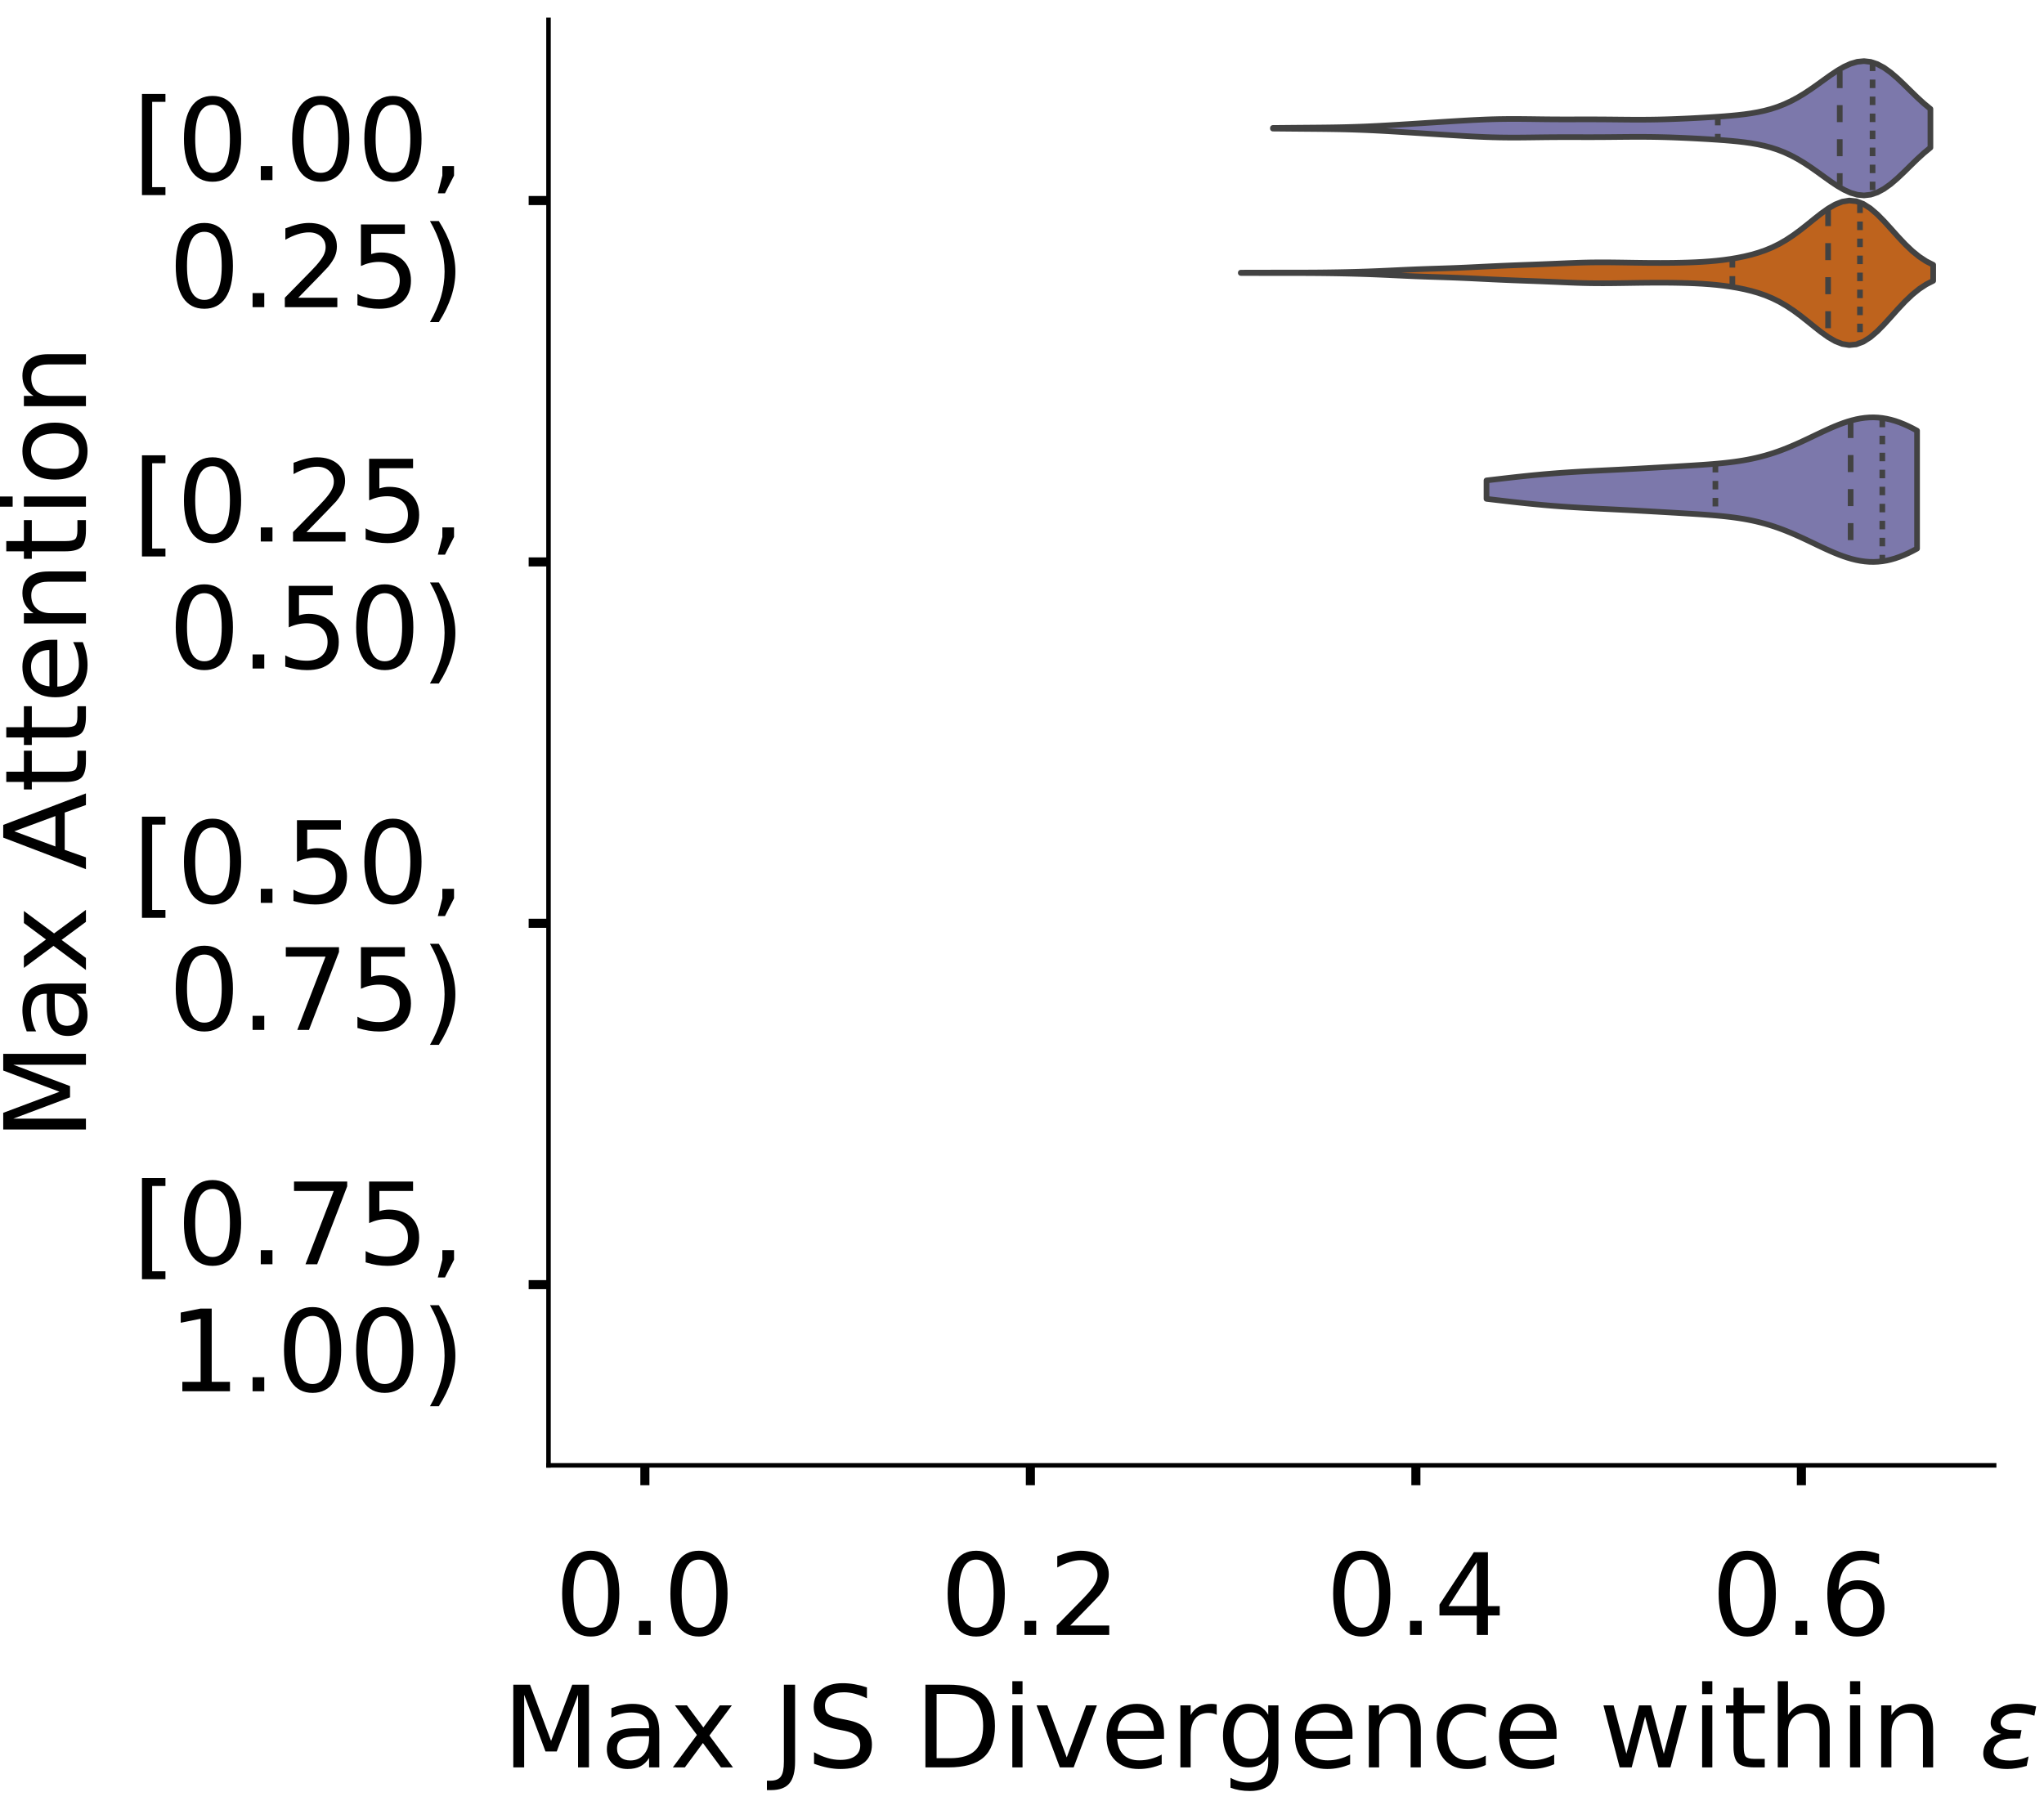 <?xml version="1.0" encoding="utf-8" standalone="no"?>
<!DOCTYPE svg PUBLIC "-//W3C//DTD SVG 1.1//EN"
  "http://www.w3.org/Graphics/SVG/1.1/DTD/svg11.dtd">
<!-- Created with matplotlib (https://matplotlib.org/) -->
<svg height="319.062pt" version="1.1" viewBox="0 0 360.352 319.062" width="360.352pt" xmlns="http://www.w3.org/2000/svg" xmlns:xlink="http://www.w3.org/1999/xlink">
 <defs>
  <style type="text/css">
*{stroke-linecap:butt;stroke-linejoin:round;}
  </style>
 </defs>
 <g id="figure_1">
  <g id="patch_1">
   <path d="M 0 319.062 
L 360.352 319.062 
L 360.352 0 
L 0 0 
z
" style="fill:#ffffff;"/>
  </g>
  <g id="axes_1">
   <g id="patch_2">
    <path d="M -269.522 258.362 
L -14.66 258.362 
L -14.66 3.5 
L -269.522 3.5 
z
" style="fill:#ffffff;"/>
   </g>
   <g id="patch_3">
    <path clip-path="url(#p2e1527f204)" d="M -257.937 258.362 
L -252.145 258.362 
L -252.145 258.362 
L -257.937 258.362 
z
" style="fill:#7570b3;opacity:0.6;stroke:#000000;stroke-linejoin:miter;stroke-width:0.5;"/>
   </g>
   <g id="patch_4">
    <path clip-path="url(#p2e1527f204)" d="M -252.145 258.362 
L -246.352 258.362 
L -246.352 258.362 
L -252.145 258.362 
z
" style="fill:#7570b3;opacity:0.6;stroke:#000000;stroke-linejoin:miter;stroke-width:0.5;"/>
   </g>
   <g id="patch_5">
    <path clip-path="url(#p2e1527f204)" d="M -246.352 258.362 
L -240.56 258.362 
L -240.56 258.362 
L -246.352 258.362 
z
" style="fill:#7570b3;opacity:0.6;stroke:#000000;stroke-linejoin:miter;stroke-width:0.5;"/>
   </g>
   <g id="patch_6">
    <path clip-path="url(#p2e1527f204)" d="M -240.56 258.362 
L -234.768 258.362 
L -234.768 258.362 
L -240.56 258.362 
z
" style="fill:#7570b3;opacity:0.6;stroke:#000000;stroke-linejoin:miter;stroke-width:0.5;"/>
   </g>
   <g id="patch_7">
    <path clip-path="url(#p2e1527f204)" d="M -234.768 258.362 
L -228.975 258.362 
L -228.975 258.362 
L -234.768 258.362 
z
" style="fill:#7570b3;opacity:0.6;stroke:#000000;stroke-linejoin:miter;stroke-width:0.5;"/>
   </g>
   <g id="patch_8">
    <path clip-path="url(#p2e1527f204)" d="M -228.975 258.362 
L -223.183 258.362 
L -223.183 258.362 
L -228.975 258.362 
z
" style="fill:#7570b3;opacity:0.6;stroke:#000000;stroke-linejoin:miter;stroke-width:0.5;"/>
   </g>
   <g id="patch_9">
    <path clip-path="url(#p2e1527f204)" d="M -223.183 258.362 
L -217.391 258.362 
L -217.391 258.362 
L -223.183 258.362 
z
" style="fill:#7570b3;opacity:0.6;stroke:#000000;stroke-linejoin:miter;stroke-width:0.5;"/>
   </g>
   <g id="patch_10">
    <path clip-path="url(#p2e1527f204)" d="M -217.391 258.362 
L -211.599 258.362 
L -211.599 258.362 
L -217.391 258.362 
z
" style="fill:#7570b3;opacity:0.6;stroke:#000000;stroke-linejoin:miter;stroke-width:0.5;"/>
   </g>
   <g id="patch_11">
    <path clip-path="url(#p2e1527f204)" d="M -211.599 258.362 
L -205.806 258.362 
L -205.806 258.362 
L -211.599 258.362 
z
" style="fill:#7570b3;opacity:0.6;stroke:#000000;stroke-linejoin:miter;stroke-width:0.5;"/>
   </g>
   <g id="patch_12">
    <path clip-path="url(#p2e1527f204)" d="M -205.806 258.362 
L -200.014 258.362 
L -200.014 258.362 
L -205.806 258.362 
z
" style="fill:#7570b3;opacity:0.6;stroke:#000000;stroke-linejoin:miter;stroke-width:0.5;"/>
   </g>
   <g id="patch_13">
    <path clip-path="url(#p2e1527f204)" d="M -200.014 258.362 
L -194.222 258.362 
L -194.222 258.362 
L -200.014 258.362 
z
" style="fill:#7570b3;opacity:0.6;stroke:#000000;stroke-linejoin:miter;stroke-width:0.5;"/>
   </g>
   <g id="patch_14">
    <path clip-path="url(#p2e1527f204)" d="M -194.222 258.362 
L -188.429 258.362 
L -188.429 258.362 
L -194.222 258.362 
z
" style="fill:#7570b3;opacity:0.6;stroke:#000000;stroke-linejoin:miter;stroke-width:0.5;"/>
   </g>
   <g id="patch_15">
    <path clip-path="url(#p2e1527f204)" d="M -188.429 258.362 
L -182.637 258.362 
L -182.637 258.362 
L -188.429 258.362 
z
" style="fill:#7570b3;opacity:0.6;stroke:#000000;stroke-linejoin:miter;stroke-width:0.5;"/>
   </g>
   <g id="patch_16">
    <path clip-path="url(#p2e1527f204)" d="M -182.637 258.362 
L -176.845 258.362 
L -176.845 258.362 
L -182.637 258.362 
z
" style="fill:#7570b3;opacity:0.6;stroke:#000000;stroke-linejoin:miter;stroke-width:0.5;"/>
   </g>
   <g id="patch_17">
    <path clip-path="url(#p2e1527f204)" d="M -176.845 258.362 
L -171.052 258.362 
L -171.052 258.362 
L -176.845 258.362 
z
" style="fill:#7570b3;opacity:0.6;stroke:#000000;stroke-linejoin:miter;stroke-width:0.5;"/>
   </g>
   <g id="patch_18">
    <path clip-path="url(#p2e1527f204)" d="M -171.052 258.362 
L -165.26 258.362 
L -165.26 258.362 
L -171.052 258.362 
z
" style="fill:#7570b3;opacity:0.6;stroke:#000000;stroke-linejoin:miter;stroke-width:0.5;"/>
   </g>
   <g id="patch_19">
    <path clip-path="url(#p2e1527f204)" d="M -165.26 258.362 
L -159.468 258.362 
L -159.468 258.362 
L -165.26 258.362 
z
" style="fill:#7570b3;opacity:0.6;stroke:#000000;stroke-linejoin:miter;stroke-width:0.5;"/>
   </g>
   <g id="patch_20">
    <path clip-path="url(#p2e1527f204)" d="M -159.468 258.362 
L -153.675 258.362 
L -153.675 258.362 
L -159.468 258.362 
z
" style="fill:#7570b3;opacity:0.6;stroke:#000000;stroke-linejoin:miter;stroke-width:0.5;"/>
   </g>
   <g id="patch_21">
    <path clip-path="url(#p2e1527f204)" d="M -153.675 258.362 
L -147.883 258.362 
L -147.883 257.858 
L -153.675 257.858 
z
" style="fill:#7570b3;opacity:0.6;stroke:#000000;stroke-linejoin:miter;stroke-width:0.5;"/>
   </g>
   <g id="patch_22">
    <path clip-path="url(#p2e1527f204)" d="M -147.883 258.362 
L -142.091 258.362 
L -142.091 255.844 
L -147.883 255.844 
z
" style="fill:#7570b3;opacity:0.6;stroke:#000000;stroke-linejoin:miter;stroke-width:0.5;"/>
   </g>
   <g id="patch_23">
    <path clip-path="url(#p2e1527f204)" d="M -142.091 258.362 
L -136.299 258.362 
L -136.299 257.355 
L -142.091 257.355 
z
" style="fill:#7570b3;opacity:0.6;stroke:#000000;stroke-linejoin:miter;stroke-width:0.5;"/>
   </g>
   <g id="patch_24">
    <path clip-path="url(#p2e1527f204)" d="M -136.299 258.362 
L -130.506 258.362 
L -130.506 254.333 
L -136.299 254.333 
z
" style="fill:#7570b3;opacity:0.6;stroke:#000000;stroke-linejoin:miter;stroke-width:0.5;"/>
   </g>
   <g id="patch_25">
    <path clip-path="url(#p2e1527f204)" d="M -130.506 258.362 
L -124.714 258.362 
L -124.714 246.779 
L -130.506 246.779 
z
" style="fill:#7570b3;opacity:0.6;stroke:#000000;stroke-linejoin:miter;stroke-width:0.5;"/>
   </g>
   <g id="patch_26">
    <path clip-path="url(#p2e1527f204)" d="M -124.714 258.362 
L -118.922 258.362 
L -118.922 241.24 
L -124.714 241.24 
z
" style="fill:#7570b3;opacity:0.6;stroke:#000000;stroke-linejoin:miter;stroke-width:0.5;"/>
   </g>
   <g id="patch_27">
    <path clip-path="url(#p2e1527f204)" d="M -118.922 258.362 
L -113.129 258.362 
L -113.129 236.708 
L -118.922 236.708 
z
" style="fill:#7570b3;opacity:0.6;stroke:#000000;stroke-linejoin:miter;stroke-width:0.5;"/>
   </g>
   <g id="patch_28">
    <path clip-path="url(#p2e1527f204)" d="M -113.129 258.362 
L -107.337 258.362 
L -107.337 228.65 
L -113.129 228.65 
z
" style="fill:#7570b3;opacity:0.6;stroke:#000000;stroke-linejoin:miter;stroke-width:0.5;"/>
   </g>
   <g id="patch_29">
    <path clip-path="url(#p2e1527f204)" d="M -107.337 258.362 
L -101.545 258.362 
L -101.545 233.183 
L -107.337 233.183 
z
" style="fill:#7570b3;opacity:0.6;stroke:#000000;stroke-linejoin:miter;stroke-width:0.5;"/>
   </g>
   <g id="patch_30">
    <path clip-path="url(#p2e1527f204)" d="M -101.545 258.362 
L -95.752 258.362 
L -95.752 234.19 
L -101.545 234.19 
z
" style="fill:#7570b3;opacity:0.6;stroke:#000000;stroke-linejoin:miter;stroke-width:0.5;"/>
   </g>
   <g id="patch_31">
    <path clip-path="url(#p2e1527f204)" d="M -95.752 258.362 
L -89.96 258.362 
L -89.96 234.693 
L -95.752 234.693 
z
" style="fill:#7570b3;opacity:0.6;stroke:#000000;stroke-linejoin:miter;stroke-width:0.5;"/>
   </g>
   <g id="patch_32">
    <path clip-path="url(#p2e1527f204)" d="M -89.96 258.362 
L -84.168 258.362 
L -84.168 236.204 
L -89.96 236.204 
z
" style="fill:#7570b3;opacity:0.6;stroke:#000000;stroke-linejoin:miter;stroke-width:0.5;"/>
   </g>
   <g id="patch_33">
    <path clip-path="url(#p2e1527f204)" d="M -84.168 258.362 
L -78.375 258.362 
L -78.375 231.672 
L -84.168 231.672 
z
" style="fill:#7570b3;opacity:0.6;stroke:#000000;stroke-linejoin:miter;stroke-width:0.5;"/>
   </g>
   <g id="patch_34">
    <path clip-path="url(#p2e1527f204)" d="M -78.375 258.362 
L -72.583 258.362 
L -72.583 227.14 
L -78.375 227.14 
z
" style="fill:#7570b3;opacity:0.6;stroke:#000000;stroke-linejoin:miter;stroke-width:0.5;"/>
   </g>
   <g id="patch_35">
    <path clip-path="url(#p2e1527f204)" d="M -72.583 258.362 
L -66.791 258.362 
L -66.791 221.097 
L -72.583 221.097 
z
" style="fill:#7570b3;opacity:0.6;stroke:#000000;stroke-linejoin:miter;stroke-width:0.5;"/>
   </g>
   <g id="patch_36">
    <path clip-path="url(#p2e1527f204)" d="M -66.791 258.362 
L -60.998 258.362 
L -60.998 216.565 
L -66.791 216.565 
z
" style="fill:#7570b3;opacity:0.6;stroke:#000000;stroke-linejoin:miter;stroke-width:0.5;"/>
   </g>
   <g id="patch_37">
    <path clip-path="url(#p2e1527f204)" d="M -60.998 258.362 
L -55.206 258.362 
L -55.206 172.25 
L -60.998 172.25 
z
" style="fill:#7570b3;opacity:0.6;stroke:#000000;stroke-linejoin:miter;stroke-width:0.5;"/>
   </g>
   <g id="patch_38">
    <path clip-path="url(#p2e1527f204)" d="M -55.206 258.362 
L -49.414 258.362 
L -49.414 64.483 
L -55.206 64.483 
z
" style="fill:#7570b3;opacity:0.6;stroke:#000000;stroke-linejoin:miter;stroke-width:0.5;"/>
   </g>
   <g id="patch_39">
    <path clip-path="url(#p2e1527f204)" d="M -49.414 258.362 
L -43.622 258.362 
L -43.622 15.636 
L -49.414 15.636 
z
" style="fill:#7570b3;opacity:0.6;stroke:#000000;stroke-linejoin:miter;stroke-width:0.5;"/>
   </g>
   <g id="patch_40">
    <path clip-path="url(#p2e1527f204)" d="M -43.622 258.362 
L -37.829 258.362 
L -37.829 167.717 
L -43.622 167.717 
z
" style="fill:#7570b3;opacity:0.6;stroke:#000000;stroke-linejoin:miter;stroke-width:0.5;"/>
   </g>
   <g id="patch_41">
    <path clip-path="url(#p2e1527f204)" d="M -37.829 258.362 
L -32.037 258.362 
L -32.037 256.851 
L -37.829 256.851 
z
" style="fill:#7570b3;opacity:0.6;stroke:#000000;stroke-linejoin:miter;stroke-width:0.5;"/>
   </g>
   <g id="patch_42">
    <path clip-path="url(#p2e1527f204)" d="M -32.037 258.362 
L -26.245 258.362 
L -26.245 258.362 
L -32.037 258.362 
z
" style="fill:#7570b3;opacity:0.6;stroke:#000000;stroke-linejoin:miter;stroke-width:0.5;"/>
   </g>
   <g id="patch_43">
    <path clip-path="url(#p2e1527f204)" d="M -257.937 258.362 
L -252.145 258.362 
L -252.145 258.362 
L -257.937 258.362 
z
" style="fill:#d95f02;opacity:0.6;stroke:#000000;stroke-linejoin:miter;stroke-width:0.5;"/>
   </g>
   <g id="patch_44">
    <path clip-path="url(#p2e1527f204)" d="M -252.145 258.362 
L -246.352 258.362 
L -246.352 258.362 
L -252.145 258.362 
z
" style="fill:#d95f02;opacity:0.6;stroke:#000000;stroke-linejoin:miter;stroke-width:0.5;"/>
   </g>
   <g id="patch_45">
    <path clip-path="url(#p2e1527f204)" d="M -246.352 258.362 
L -240.56 258.362 
L -240.56 258.362 
L -246.352 258.362 
z
" style="fill:#d95f02;opacity:0.6;stroke:#000000;stroke-linejoin:miter;stroke-width:0.5;"/>
   </g>
   <g id="patch_46">
    <path clip-path="url(#p2e1527f204)" d="M -240.56 258.362 
L -234.768 258.362 
L -234.768 258.362 
L -240.56 258.362 
z
" style="fill:#d95f02;opacity:0.6;stroke:#000000;stroke-linejoin:miter;stroke-width:0.5;"/>
   </g>
   <g id="patch_47">
    <path clip-path="url(#p2e1527f204)" d="M -234.768 258.362 
L -228.975 258.362 
L -228.975 258.362 
L -234.768 258.362 
z
" style="fill:#d95f02;opacity:0.6;stroke:#000000;stroke-linejoin:miter;stroke-width:0.5;"/>
   </g>
   <g id="patch_48">
    <path clip-path="url(#p2e1527f204)" d="M -228.975 258.362 
L -223.183 258.362 
L -223.183 258.362 
L -228.975 258.362 
z
" style="fill:#d95f02;opacity:0.6;stroke:#000000;stroke-linejoin:miter;stroke-width:0.5;"/>
   </g>
   <g id="patch_49">
    <path clip-path="url(#p2e1527f204)" d="M -223.183 258.362 
L -217.391 258.362 
L -217.391 258.362 
L -223.183 258.362 
z
" style="fill:#d95f02;opacity:0.6;stroke:#000000;stroke-linejoin:miter;stroke-width:0.5;"/>
   </g>
   <g id="patch_50">
    <path clip-path="url(#p2e1527f204)" d="M -217.391 258.362 
L -211.599 258.362 
L -211.599 258.362 
L -217.391 258.362 
z
" style="fill:#d95f02;opacity:0.6;stroke:#000000;stroke-linejoin:miter;stroke-width:0.5;"/>
   </g>
   <g id="patch_51">
    <path clip-path="url(#p2e1527f204)" d="M -211.599 258.362 
L -205.806 258.362 
L -205.806 258.362 
L -211.599 258.362 
z
" style="fill:#d95f02;opacity:0.6;stroke:#000000;stroke-linejoin:miter;stroke-width:0.5;"/>
   </g>
   <g id="patch_52">
    <path clip-path="url(#p2e1527f204)" d="M -205.806 258.362 
L -200.014 258.362 
L -200.014 258.362 
L -205.806 258.362 
z
" style="fill:#d95f02;opacity:0.6;stroke:#000000;stroke-linejoin:miter;stroke-width:0.5;"/>
   </g>
   <g id="patch_53">
    <path clip-path="url(#p2e1527f204)" d="M -200.014 258.362 
L -194.222 258.362 
L -194.222 258.362 
L -200.014 258.362 
z
" style="fill:#d95f02;opacity:0.6;stroke:#000000;stroke-linejoin:miter;stroke-width:0.5;"/>
   </g>
   <g id="patch_54">
    <path clip-path="url(#p2e1527f204)" d="M -194.222 258.362 
L -188.429 258.362 
L -188.429 258.362 
L -194.222 258.362 
z
" style="fill:#d95f02;opacity:0.6;stroke:#000000;stroke-linejoin:miter;stroke-width:0.5;"/>
   </g>
   <g id="patch_55">
    <path clip-path="url(#p2e1527f204)" d="M -188.429 258.362 
L -182.637 258.362 
L -182.637 258.362 
L -188.429 258.362 
z
" style="fill:#d95f02;opacity:0.6;stroke:#000000;stroke-linejoin:miter;stroke-width:0.5;"/>
   </g>
   <g id="patch_56">
    <path clip-path="url(#p2e1527f204)" d="M -182.637 258.362 
L -176.845 258.362 
L -176.845 258.362 
L -182.637 258.362 
z
" style="fill:#d95f02;opacity:0.6;stroke:#000000;stroke-linejoin:miter;stroke-width:0.5;"/>
   </g>
   <g id="patch_57">
    <path clip-path="url(#p2e1527f204)" d="M -176.845 258.362 
L -171.052 258.362 
L -171.052 258.362 
L -176.845 258.362 
z
" style="fill:#d95f02;opacity:0.6;stroke:#000000;stroke-linejoin:miter;stroke-width:0.5;"/>
   </g>
   <g id="patch_58">
    <path clip-path="url(#p2e1527f204)" d="M -171.052 258.362 
L -165.26 258.362 
L -165.26 258.362 
L -171.052 258.362 
z
" style="fill:#d95f02;opacity:0.6;stroke:#000000;stroke-linejoin:miter;stroke-width:0.5;"/>
   </g>
   <g id="patch_59">
    <path clip-path="url(#p2e1527f204)" d="M -165.26 258.362 
L -159.468 258.362 
L -159.468 258.362 
L -165.26 258.362 
z
" style="fill:#d95f02;opacity:0.6;stroke:#000000;stroke-linejoin:miter;stroke-width:0.5;"/>
   </g>
   <g id="patch_60">
    <path clip-path="url(#p2e1527f204)" d="M -159.468 258.362 
L -153.675 258.362 
L -153.675 257.88 
L -159.468 257.88 
z
" style="fill:#d95f02;opacity:0.6;stroke:#000000;stroke-linejoin:miter;stroke-width:0.5;"/>
   </g>
   <g id="patch_61">
    <path clip-path="url(#p2e1527f204)" d="M -153.675 258.362 
L -147.883 258.362 
L -147.883 257.398 
L -153.675 257.398 
z
" style="fill:#d95f02;opacity:0.6;stroke:#000000;stroke-linejoin:miter;stroke-width:0.5;"/>
   </g>
   <g id="patch_62">
    <path clip-path="url(#p2e1527f204)" d="M -147.883 258.362 
L -142.091 258.362 
L -142.091 258.362 
L -147.883 258.362 
z
" style="fill:#d95f02;opacity:0.6;stroke:#000000;stroke-linejoin:miter;stroke-width:0.5;"/>
   </g>
   <g id="patch_63">
    <path clip-path="url(#p2e1527f204)" d="M -142.091 258.362 
L -136.299 258.362 
L -136.299 257.398 
L -142.091 257.398 
z
" style="fill:#d95f02;opacity:0.6;stroke:#000000;stroke-linejoin:miter;stroke-width:0.5;"/>
   </g>
   <g id="patch_64">
    <path clip-path="url(#p2e1527f204)" d="M -136.299 258.362 
L -130.506 258.362 
L -130.506 255.471 
L -136.299 255.471 
z
" style="fill:#d95f02;opacity:0.6;stroke:#000000;stroke-linejoin:miter;stroke-width:0.5;"/>
   </g>
   <g id="patch_65">
    <path clip-path="url(#p2e1527f204)" d="M -130.506 258.362 
L -124.714 258.362 
L -124.714 249.69 
L -130.506 249.69 
z
" style="fill:#d95f02;opacity:0.6;stroke:#000000;stroke-linejoin:miter;stroke-width:0.5;"/>
   </g>
   <g id="patch_66">
    <path clip-path="url(#p2e1527f204)" d="M -124.714 258.362 
L -118.922 258.362 
L -118.922 244.872 
L -124.714 244.872 
z
" style="fill:#d95f02;opacity:0.6;stroke:#000000;stroke-linejoin:miter;stroke-width:0.5;"/>
   </g>
   <g id="patch_67">
    <path clip-path="url(#p2e1527f204)" d="M -118.922 258.362 
L -113.129 258.362 
L -113.129 243.908 
L -118.922 243.908 
z
" style="fill:#d95f02;opacity:0.6;stroke:#000000;stroke-linejoin:miter;stroke-width:0.5;"/>
   </g>
   <g id="patch_68">
    <path clip-path="url(#p2e1527f204)" d="M -113.129 258.362 
L -107.337 258.362 
L -107.337 239.09 
L -113.129 239.09 
z
" style="fill:#d95f02;opacity:0.6;stroke:#000000;stroke-linejoin:miter;stroke-width:0.5;"/>
   </g>
   <g id="patch_69">
    <path clip-path="url(#p2e1527f204)" d="M -107.337 258.362 
L -101.545 258.362 
L -101.545 234.272 
L -107.337 234.272 
z
" style="fill:#d95f02;opacity:0.6;stroke:#000000;stroke-linejoin:miter;stroke-width:0.5;"/>
   </g>
   <g id="patch_70">
    <path clip-path="url(#p2e1527f204)" d="M -101.545 258.362 
L -95.752 258.362 
L -95.752 228.491 
L -101.545 228.491 
z
" style="fill:#d95f02;opacity:0.6;stroke:#000000;stroke-linejoin:miter;stroke-width:0.5;"/>
   </g>
   <g id="patch_71">
    <path clip-path="url(#p2e1527f204)" d="M -95.752 258.362 
L -89.96 258.362 
L -89.96 229.936 
L -95.752 229.936 
z
" style="fill:#d95f02;opacity:0.6;stroke:#000000;stroke-linejoin:miter;stroke-width:0.5;"/>
   </g>
   <g id="patch_72">
    <path clip-path="url(#p2e1527f204)" d="M -89.96 258.362 
L -84.168 258.362 
L -84.168 230.418 
L -89.96 230.418 
z
" style="fill:#d95f02;opacity:0.6;stroke:#000000;stroke-linejoin:miter;stroke-width:0.5;"/>
   </g>
   <g id="patch_73">
    <path clip-path="url(#p2e1527f204)" d="M -84.168 258.362 
L -78.375 258.362 
L -78.375 230.9 
L -84.168 230.9 
z
" style="fill:#d95f02;opacity:0.6;stroke:#000000;stroke-linejoin:miter;stroke-width:0.5;"/>
   </g>
   <g id="patch_74">
    <path clip-path="url(#p2e1527f204)" d="M -78.375 258.362 
L -72.583 258.362 
L -72.583 228.491 
L -78.375 228.491 
z
" style="fill:#d95f02;opacity:0.6;stroke:#000000;stroke-linejoin:miter;stroke-width:0.5;"/>
   </g>
   <g id="patch_75">
    <path clip-path="url(#p2e1527f204)" d="M -72.583 258.362 
L -66.791 258.362 
L -66.791 218.373 
L -72.583 218.373 
z
" style="fill:#d95f02;opacity:0.6;stroke:#000000;stroke-linejoin:miter;stroke-width:0.5;"/>
   </g>
   <g id="patch_76">
    <path clip-path="url(#p2e1527f204)" d="M -66.791 258.362 
L -60.998 258.362 
L -60.998 197.175 
L -66.791 197.175 
z
" style="fill:#d95f02;opacity:0.6;stroke:#000000;stroke-linejoin:miter;stroke-width:0.5;"/>
   </g>
   <g id="patch_77">
    <path clip-path="url(#p2e1527f204)" d="M -60.998 258.362 
L -55.206 258.362 
L -55.206 133.097 
L -60.998 133.097 
z
" style="fill:#d95f02;opacity:0.6;stroke:#000000;stroke-linejoin:miter;stroke-width:0.5;"/>
   </g>
   <g id="patch_78">
    <path clip-path="url(#p2e1527f204)" d="M -55.206 258.362 
L -49.414 258.362 
L -49.414 16.023 
L -55.206 16.023 
z
" style="fill:#d95f02;opacity:0.6;stroke:#000000;stroke-linejoin:miter;stroke-width:0.5;"/>
   </g>
   <g id="patch_79">
    <path clip-path="url(#p2e1527f204)" d="M -49.414 258.362 
L -43.622 258.362 
L -43.622 54.566 
L -49.414 54.566 
z
" style="fill:#d95f02;opacity:0.6;stroke:#000000;stroke-linejoin:miter;stroke-width:0.5;"/>
   </g>
   <g id="patch_80">
    <path clip-path="url(#p2e1527f204)" d="M -43.622 258.362 
L -37.829 258.362 
L -37.829 226.564 
L -43.622 226.564 
z
" style="fill:#d95f02;opacity:0.6;stroke:#000000;stroke-linejoin:miter;stroke-width:0.5;"/>
   </g>
   <g id="patch_81">
    <path clip-path="url(#p2e1527f204)" d="M -37.829 258.362 
L -32.037 258.362 
L -32.037 256.435 
L -37.829 256.435 
z
" style="fill:#d95f02;opacity:0.6;stroke:#000000;stroke-linejoin:miter;stroke-width:0.5;"/>
   </g>
   <g id="patch_82">
    <path clip-path="url(#p2e1527f204)" d="M -32.037 258.362 
L -26.245 258.362 
L -26.245 258.362 
L -32.037 258.362 
z
" style="fill:#d95f02;opacity:0.6;stroke:#000000;stroke-linejoin:miter;stroke-width:0.5;"/>
   </g>
   <g id="matplotlib.axis_1">
    <g id="xtick_1">
     <g id="line2d_1">
      <defs>
       <path d="M 0 0 
L 0 3.5 
" id="m394fefb68e" style="stroke:#000000;stroke-width:1.6;"/>
      </defs>
      <g/>
     </g>
     <g id="text_1">
      <!-- 0.0 -->
      <defs>
       <path d="M 31.781 66.406 
Q 24.172 66.406 20.328 58.906 
Q 16.5 51.422 16.5 36.375 
Q 16.5 21.391 20.328 13.891 
Q 24.172 6.391 31.781 6.391 
Q 39.453 6.391 43.281 13.891 
Q 47.125 21.391 47.125 36.375 
Q 47.125 51.422 43.281 58.906 
Q 39.453 66.406 31.781 66.406 
z
M 31.781 74.219 
Q 44.047 74.219 50.516 64.516 
Q 56.984 54.828 56.984 36.375 
Q 56.984 17.969 50.516 8.266 
Q 44.047 -1.422 31.781 -1.422 
Q 19.531 -1.422 13.062 8.266 
Q 6.594 17.969 6.594 36.375 
Q 6.594 54.828 13.062 64.516 
Q 19.531 74.219 31.781 74.219 
z
" id="DejaVuSans-48"/>
       <path d="M 10.688 12.406 
L 21 12.406 
L 21 0 
L 10.688 0 
z
" id="DejaVuSans-46"/>
      </defs>
      <g transform="translate(-273.84 288.259)scale(0.2 -0.2)">
       <use xlink:href="#DejaVuSans-48"/>
       <use x="63.623" xlink:href="#DejaVuSans-46"/>
       <use x="95.41" xlink:href="#DejaVuSans-48"/>
      </g>
     </g>
    </g>
    <g id="xtick_2">
     <g id="line2d_2">
      <g/>
     </g>
     <g id="text_2">
      <!-- 0.2 -->
      <defs>
       <path d="M 19.188 8.297 
L 53.609 8.297 
L 53.609 0 
L 7.328 0 
L 7.328 8.297 
Q 12.938 14.109 22.625 23.891 
Q 32.328 33.688 34.812 36.531 
Q 39.547 41.844 41.422 45.531 
Q 43.312 49.219 43.312 52.781 
Q 43.312 58.594 39.234 62.25 
Q 35.156 65.922 28.609 65.922 
Q 23.969 65.922 18.812 64.312 
Q 13.672 62.703 7.812 59.422 
L 7.812 69.391 
Q 13.766 71.781 18.938 73 
Q 24.125 74.219 28.422 74.219 
Q 39.75 74.219 46.484 68.547 
Q 53.219 62.891 53.219 53.422 
Q 53.219 48.922 51.531 44.891 
Q 49.859 40.875 45.406 35.406 
Q 44.188 33.984 37.641 27.219 
Q 31.109 20.453 19.188 8.297 
z
" id="DejaVuSans-50"/>
      </defs>
      <g transform="translate(-207.642 288.259)scale(0.2 -0.2)">
       <use xlink:href="#DejaVuSans-48"/>
       <use x="63.623" xlink:href="#DejaVuSans-46"/>
       <use x="95.41" xlink:href="#DejaVuSans-50"/>
      </g>
     </g>
    </g>
    <g id="xtick_3">
     <g id="line2d_3">
      <g/>
     </g>
     <g id="text_3">
      <!-- 0.4 -->
      <defs>
       <path d="M 37.797 64.312 
L 12.891 25.391 
L 37.797 25.391 
z
M 35.203 72.906 
L 47.609 72.906 
L 47.609 25.391 
L 58.016 25.391 
L 58.016 17.188 
L 47.609 17.188 
L 47.609 0 
L 37.797 0 
L 37.797 17.188 
L 4.891 17.188 
L 4.891 26.703 
z
" id="DejaVuSans-52"/>
      </defs>
      <g transform="translate(-141.444 288.259)scale(0.2 -0.2)">
       <use xlink:href="#DejaVuSans-48"/>
       <use x="63.623" xlink:href="#DejaVuSans-46"/>
       <use x="95.41" xlink:href="#DejaVuSans-52"/>
      </g>
     </g>
    </g>
    <g id="xtick_4">
     <g id="line2d_4">
      <g/>
     </g>
     <g id="text_4">
      <!-- 0.6 -->
      <defs>
       <path d="M 33.016 40.375 
Q 26.375 40.375 22.484 35.828 
Q 18.609 31.297 18.609 23.391 
Q 18.609 15.531 22.484 10.953 
Q 26.375 6.391 33.016 6.391 
Q 39.656 6.391 43.531 10.953 
Q 47.406 15.531 47.406 23.391 
Q 47.406 31.297 43.531 35.828 
Q 39.656 40.375 33.016 40.375 
z
M 52.594 71.297 
L 52.594 62.312 
Q 48.875 64.062 45.094 64.984 
Q 41.312 65.922 37.594 65.922 
Q 27.828 65.922 22.672 59.328 
Q 17.531 52.734 16.797 39.406 
Q 19.672 43.656 24.016 45.922 
Q 28.375 48.188 33.594 48.188 
Q 44.578 48.188 50.953 41.516 
Q 57.328 34.859 57.328 23.391 
Q 57.328 12.156 50.688 5.359 
Q 44.047 -1.422 33.016 -1.422 
Q 20.359 -1.422 13.672 8.266 
Q 6.984 17.969 6.984 36.375 
Q 6.984 53.656 15.188 63.938 
Q 23.391 74.219 37.203 74.219 
Q 40.922 74.219 44.703 73.484 
Q 48.484 72.75 52.594 71.297 
z
" id="DejaVuSans-54"/>
      </defs>
      <g transform="translate(-75.247 288.259)scale(0.2 -0.2)">
       <use xlink:href="#DejaVuSans-48"/>
       <use x="63.623" xlink:href="#DejaVuSans-46"/>
       <use x="95.41" xlink:href="#DejaVuSans-54"/>
      </g>
     </g>
    </g>
    <g id="text_5">
     <!--   -->
     <defs>
      <path id="DejaVuSans-32"/>
     </defs>
     <g transform="translate(-145.269 311.615)scale(0.2 -0.2)">
      <use xlink:href="#DejaVuSans-32"/>
     </g>
    </g>
   </g>
   <g id="matplotlib.axis_2">
    <g id="ytick_1">
     <g id="line2d_5">
      <defs>
       <path d="M 0 0 
L -3.5 0 
" id="m2a02ca1682" style="stroke:#000000;stroke-width:1.6;"/>
      </defs>
      <g/>
     </g>
     <g id="text_6">
      <!-- 0.00 -->
      <g transform="translate(-328.753 265.96)scale(0.2 -0.2)">
       <use xlink:href="#DejaVuSans-48"/>
       <use x="63.623" xlink:href="#DejaVuSans-46"/>
       <use x="95.41" xlink:href="#DejaVuSans-48"/>
       <use x="159.033" xlink:href="#DejaVuSans-48"/>
      </g>
     </g>
    </g>
    <g id="ytick_2">
     <g id="line2d_6">
      <g/>
     </g>
     <g id="text_7">
      <!-- 0.05 -->
      <defs>
       <path d="M 10.797 72.906 
L 49.516 72.906 
L 49.516 64.594 
L 19.828 64.594 
L 19.828 46.734 
Q 21.969 47.469 24.109 47.828 
Q 26.266 48.188 28.422 48.188 
Q 40.625 48.188 47.75 41.5 
Q 54.891 34.812 54.891 23.391 
Q 54.891 11.625 47.562 5.094 
Q 40.234 -1.422 26.906 -1.422 
Q 22.312 -1.422 17.547 -0.641 
Q 12.797 0.141 7.719 1.703 
L 7.719 11.625 
Q 12.109 9.234 16.797 8.062 
Q 21.484 6.891 26.703 6.891 
Q 35.156 6.891 40.078 11.328 
Q 45.016 15.766 45.016 23.391 
Q 45.016 31 40.078 35.438 
Q 35.156 39.891 26.703 39.891 
Q 22.75 39.891 18.812 39.016 
Q 14.891 38.141 10.797 36.281 
z
" id="DejaVuSans-53"/>
      </defs>
      <g transform="translate(-328.753 219.203)scale(0.2 -0.2)">
       <use xlink:href="#DejaVuSans-48"/>
       <use x="63.623" xlink:href="#DejaVuSans-46"/>
       <use x="95.41" xlink:href="#DejaVuSans-48"/>
       <use x="159.033" xlink:href="#DejaVuSans-53"/>
      </g>
     </g>
    </g>
    <g id="ytick_3">
     <g id="line2d_7">
      <g/>
     </g>
     <g id="text_8">
      <!-- 0.10 -->
      <defs>
       <path d="M 12.406 8.297 
L 28.516 8.297 
L 28.516 63.922 
L 10.984 60.406 
L 10.984 69.391 
L 28.422 72.906 
L 38.281 72.906 
L 38.281 8.297 
L 54.391 8.297 
L 54.391 0 
L 12.406 0 
z
" id="DejaVuSans-49"/>
      </defs>
      <g transform="translate(-328.753 172.445)scale(0.2 -0.2)">
       <use xlink:href="#DejaVuSans-48"/>
       <use x="63.623" xlink:href="#DejaVuSans-46"/>
       <use x="95.41" xlink:href="#DejaVuSans-49"/>
       <use x="159.033" xlink:href="#DejaVuSans-48"/>
      </g>
     </g>
    </g>
    <g id="ytick_4">
     <g id="line2d_8">
      <g/>
     </g>
     <g id="text_9">
      <!-- 0.15 -->
      <g transform="translate(-328.753 125.688)scale(0.2 -0.2)">
       <use xlink:href="#DejaVuSans-48"/>
       <use x="63.623" xlink:href="#DejaVuSans-46"/>
       <use x="95.41" xlink:href="#DejaVuSans-49"/>
       <use x="159.033" xlink:href="#DejaVuSans-53"/>
      </g>
     </g>
    </g>
    <g id="ytick_5">
     <g id="line2d_9">
      <g/>
     </g>
     <g id="text_10">
      <!-- 0.20 -->
      <g transform="translate(-328.753 78.931)scale(0.2 -0.2)">
       <use xlink:href="#DejaVuSans-48"/>
       <use x="63.623" xlink:href="#DejaVuSans-46"/>
       <use x="95.41" xlink:href="#DejaVuSans-50"/>
       <use x="159.033" xlink:href="#DejaVuSans-48"/>
      </g>
     </g>
    </g>
    <g id="ytick_6">
     <g id="line2d_10">
      <g/>
     </g>
     <g id="text_11">
      <!-- 0.25 -->
      <g transform="translate(-328.753 32.173)scale(0.2 -0.2)">
       <use xlink:href="#DejaVuSans-48"/>
       <use x="63.623" xlink:href="#DejaVuSans-46"/>
       <use x="95.41" xlink:href="#DejaVuSans-50"/>
       <use x="159.033" xlink:href="#DejaVuSans-53"/>
      </g>
     </g>
    </g>
    <g id="text_12">
     <!--   -->
     <g transform="translate(-336.413 133.728)rotate(-90)scale(0.176 -0.176)">
      <use xlink:href="#DejaVuSans-32"/>
     </g>
    </g>
   </g>
   <g id="patch_83">
    <path style="fill:none;stroke:#000000;stroke-linecap:square;stroke-linejoin:miter;stroke-width:0.8;"/>
   </g>
   <g id="patch_84">
    <path style="fill:none;stroke:#000000;stroke-linecap:square;stroke-linejoin:miter;stroke-width:0.8;"/>
   </g>
  </g>
  <g id="axes_2">
   <g id="patch_85">
    <path d="M 96.7 258.362 
L 351.562 258.362 
L 351.562 3.5 
L 96.7 3.5 
z
" style="fill:#ffffff;"/>
   </g>
   <g id="PolyCollection_1">
    <defs>
     <path d="M 224.413 -296.39 
L 224.413 -296.504 
L 225.584 -296.514 
L 226.754 -296.525 
L 227.925 -296.536 
L 229.096 -296.546 
L 230.267 -296.556 
L 231.438 -296.566 
L 232.609 -296.576 
L 233.78 -296.589 
L 234.95 -296.605 
L 236.121 -296.625 
L 237.292 -296.651 
L 238.463 -296.683 
L 239.634 -296.722 
L 240.805 -296.768 
L 241.976 -296.821 
L 243.147 -296.88 
L 244.317 -296.944 
L 245.488 -297.012 
L 246.659 -297.083 
L 247.83 -297.156 
L 249.001 -297.23 
L 250.172 -297.305 
L 251.343 -297.38 
L 252.513 -297.455 
L 253.684 -297.53 
L 254.855 -297.605 
L 256.026 -297.679 
L 257.197 -297.751 
L 258.368 -297.82 
L 259.539 -297.885 
L 260.71 -297.943 
L 261.88 -297.993 
L 263.051 -298.033 
L 264.222 -298.062 
L 265.393 -298.079 
L 266.564 -298.086 
L 267.735 -298.084 
L 268.906 -298.074 
L 270.076 -298.06 
L 271.247 -298.044 
L 272.418 -298.03 
L 273.589 -298.019 
L 274.76 -298.013 
L 275.931 -298.01 
L 277.102 -298.011 
L 278.273 -298.014 
L 279.443 -298.016 
L 280.614 -298.015 
L 281.785 -298.012 
L 282.956 -298.005 
L 284.127 -297.995 
L 285.298 -297.983 
L 286.469 -297.972 
L 287.639 -297.963 
L 288.81 -297.96 
L 289.981 -297.963 
L 291.152 -297.974 
L 292.323 -297.993 
L 293.494 -298.022 
L 294.665 -298.058 
L 295.836 -298.102 
L 297.006 -298.153 
L 298.177 -298.208 
L 299.348 -298.269 
L 300.519 -298.335 
L 301.69 -298.406 
L 302.861 -298.483 
L 304.032 -298.568 
L 305.202 -298.666 
L 306.373 -298.779 
L 307.544 -298.915 
L 308.715 -299.081 
L 309.886 -299.286 
L 311.057 -299.539 
L 312.228 -299.852 
L 313.399 -300.233 
L 314.569 -300.693 
L 315.74 -301.235 
L 316.911 -301.861 
L 318.082 -302.566 
L 319.253 -303.341 
L 320.424 -304.165 
L 321.595 -305.011 
L 322.765 -305.845 
L 323.936 -306.624 
L 325.107 -307.303 
L 326.278 -307.833 
L 327.449 -308.172 
L 328.62 -308.286 
L 329.791 -308.152 
L 330.962 -307.764 
L 332.132 -307.137 
L 333.303 -306.301 
L 334.474 -305.301 
L 335.645 -304.195 
L 336.816 -303.043 
L 337.987 -301.904 
L 339.158 -300.831 
L 340.328 -299.863 
L 340.328 -293.031 
L 340.328 -293.031 
L 339.158 -292.063 
L 337.987 -290.99 
L 336.816 -289.851 
L 335.645 -288.699 
L 334.474 -287.593 
L 333.303 -286.593 
L 332.132 -285.757 
L 330.962 -285.13 
L 329.791 -284.743 
L 328.62 -284.608 
L 327.449 -284.722 
L 326.278 -285.061 
L 325.107 -285.592 
L 323.936 -286.27 
L 322.765 -287.049 
L 321.595 -287.883 
L 320.424 -288.729 
L 319.253 -289.553 
L 318.082 -290.328 
L 316.911 -291.034 
L 315.74 -291.66 
L 314.569 -292.202 
L 313.399 -292.661 
L 312.228 -293.042 
L 311.057 -293.355 
L 309.886 -293.608 
L 308.715 -293.813 
L 307.544 -293.979 
L 306.373 -294.115 
L 305.202 -294.228 
L 304.032 -294.326 
L 302.861 -294.411 
L 301.69 -294.489 
L 300.519 -294.559 
L 299.348 -294.625 
L 298.177 -294.686 
L 297.006 -294.742 
L 295.836 -294.792 
L 294.665 -294.836 
L 293.494 -294.872 
L 292.323 -294.901 
L 291.152 -294.92 
L 289.981 -294.931 
L 288.81 -294.935 
L 287.639 -294.931 
L 286.469 -294.922 
L 285.298 -294.911 
L 284.127 -294.899 
L 282.956 -294.889 
L 281.785 -294.882 
L 280.614 -294.879 
L 279.443 -294.879 
L 278.273 -294.881 
L 277.102 -294.883 
L 275.931 -294.884 
L 274.76 -294.881 
L 273.589 -294.875 
L 272.418 -294.864 
L 271.247 -294.85 
L 270.076 -294.834 
L 268.906 -294.82 
L 267.735 -294.81 
L 266.564 -294.808 
L 265.393 -294.815 
L 264.222 -294.832 
L 263.051 -294.861 
L 261.88 -294.901 
L 260.71 -294.951 
L 259.539 -295.009 
L 258.368 -295.074 
L 257.197 -295.143 
L 256.026 -295.215 
L 254.855 -295.289 
L 253.684 -295.364 
L 252.513 -295.439 
L 251.343 -295.514 
L 250.172 -295.589 
L 249.001 -295.664 
L 247.83 -295.738 
L 246.659 -295.811 
L 245.488 -295.882 
L 244.317 -295.95 
L 243.147 -296.014 
L 241.976 -296.073 
L 240.805 -296.126 
L 239.634 -296.172 
L 238.463 -296.211 
L 237.292 -296.244 
L 236.121 -296.269 
L 234.95 -296.289 
L 233.78 -296.305 
L 232.609 -296.318 
L 231.438 -296.328 
L 230.267 -296.338 
L 229.096 -296.348 
L 227.925 -296.358 
L 226.754 -296.369 
L 225.584 -296.38 
L 224.413 -296.39 
z
" id="m044bd6c943" style="stroke:#424242;"/>
    </defs>
    <g clip-path="url(#pcd7a950555)">
     <use style="fill:#7c78ab;stroke:#424242;" x="0" xlink:href="#m044bd6c943" y="319.062"/>
    </g>
   </g>
   <g id="PolyCollection_2">
    <defs>
     <path d="M 218.75 -270.933 
L 218.75 -270.989 
L 219.983 -270.993 
L 221.216 -270.996 
L 222.449 -270.998 
L 223.682 -271 
L 224.915 -271.001 
L 226.148 -271.001 
L 227.381 -271.002 
L 228.614 -271.003 
L 229.847 -271.006 
L 231.08 -271.012 
L 232.313 -271.02 
L 233.546 -271.032 
L 234.779 -271.049 
L 236.012 -271.069 
L 237.245 -271.094 
L 238.478 -271.124 
L 239.711 -271.158 
L 240.944 -271.198 
L 242.177 -271.244 
L 243.41 -271.294 
L 244.643 -271.35 
L 245.876 -271.407 
L 247.109 -271.466 
L 248.342 -271.522 
L 249.575 -271.575 
L 250.808 -271.622 
L 252.041 -271.665 
L 253.274 -271.704 
L 254.507 -271.744 
L 255.74 -271.786 
L 256.973 -271.833 
L 258.206 -271.885 
L 259.439 -271.943 
L 260.672 -272.004 
L 261.905 -272.065 
L 263.138 -272.125 
L 264.371 -272.182 
L 265.604 -272.235 
L 266.837 -272.285 
L 268.07 -272.333 
L 269.303 -272.378 
L 270.536 -272.424 
L 271.769 -272.471 
L 273.002 -272.521 
L 274.235 -272.573 
L 275.468 -272.626 
L 276.701 -272.679 
L 277.934 -272.726 
L 279.167 -272.764 
L 280.4 -272.79 
L 281.633 -272.803 
L 282.866 -272.805 
L 284.099 -272.797 
L 285.332 -272.782 
L 286.565 -272.764 
L 287.798 -272.744 
L 289.031 -272.727 
L 290.264 -272.712 
L 291.497 -272.703 
L 292.73 -272.701 
L 293.963 -272.706 
L 295.196 -272.72 
L 296.429 -272.744 
L 297.662 -272.779 
L 298.895 -272.827 
L 300.128 -272.893 
L 301.361 -272.98 
L 302.594 -273.091 
L 303.827 -273.23 
L 305.06 -273.402 
L 306.293 -273.609 
L 307.526 -273.858 
L 308.758 -274.155 
L 309.991 -274.511 
L 311.224 -274.939 
L 312.457 -275.451 
L 313.69 -276.061 
L 314.923 -276.775 
L 316.156 -277.591 
L 317.389 -278.497 
L 318.622 -279.468 
L 319.855 -280.464 
L 321.088 -281.432 
L 322.321 -282.307 
L 323.554 -283.021 
L 324.787 -283.505 
L 326.02 -283.704 
L 327.253 -283.578 
L 328.486 -283.116 
L 329.719 -282.334 
L 330.952 -281.281 
L 332.185 -280.029 
L 333.418 -278.669 
L 334.651 -277.294 
L 335.884 -275.987 
L 337.117 -274.813 
L 338.35 -273.812 
L 339.583 -273 
L 340.816 -272.37 
L 340.816 -269.552 
L 340.816 -269.552 
L 339.583 -268.922 
L 338.35 -268.11 
L 337.117 -267.109 
L 335.884 -265.935 
L 334.651 -264.628 
L 333.418 -263.252 
L 332.185 -261.893 
L 330.952 -260.641 
L 329.719 -259.588 
L 328.486 -258.806 
L 327.253 -258.343 
L 326.02 -258.218 
L 324.787 -258.417 
L 323.554 -258.901 
L 322.321 -259.615 
L 321.088 -260.49 
L 319.855 -261.457 
L 318.622 -262.453 
L 317.389 -263.424 
L 316.156 -264.331 
L 314.923 -265.147 
L 313.69 -265.861 
L 312.457 -266.47 
L 311.224 -266.983 
L 309.991 -267.411 
L 308.758 -267.767 
L 307.526 -268.064 
L 306.293 -268.312 
L 305.06 -268.52 
L 303.827 -268.691 
L 302.594 -268.831 
L 301.361 -268.942 
L 300.128 -269.029 
L 298.895 -269.094 
L 297.662 -269.143 
L 296.429 -269.178 
L 295.196 -269.202 
L 293.963 -269.216 
L 292.73 -269.221 
L 291.497 -269.218 
L 290.264 -269.209 
L 289.031 -269.195 
L 287.798 -269.177 
L 286.565 -269.158 
L 285.332 -269.14 
L 284.099 -269.125 
L 282.866 -269.117 
L 281.633 -269.118 
L 280.4 -269.132 
L 279.167 -269.158 
L 277.934 -269.196 
L 276.701 -269.243 
L 275.468 -269.295 
L 274.235 -269.349 
L 273.002 -269.401 
L 271.769 -269.451 
L 270.536 -269.498 
L 269.303 -269.543 
L 268.07 -269.589 
L 266.837 -269.636 
L 265.604 -269.687 
L 264.371 -269.74 
L 263.138 -269.797 
L 261.905 -269.857 
L 260.672 -269.918 
L 259.439 -269.979 
L 258.206 -270.036 
L 256.973 -270.089 
L 255.74 -270.136 
L 254.507 -270.178 
L 253.274 -270.218 
L 252.041 -270.257 
L 250.808 -270.3 
L 249.575 -270.347 
L 248.342 -270.4 
L 247.109 -270.456 
L 245.876 -270.514 
L 244.643 -270.572 
L 243.41 -270.627 
L 242.177 -270.678 
L 240.944 -270.723 
L 239.711 -270.763 
L 238.478 -270.798 
L 237.245 -270.828 
L 236.012 -270.853 
L 234.779 -270.873 
L 233.546 -270.889 
L 232.313 -270.902 
L 231.08 -270.91 
L 229.847 -270.916 
L 228.614 -270.919 
L 227.381 -270.92 
L 226.148 -270.921 
L 224.915 -270.921 
L 223.682 -270.922 
L 222.449 -270.923 
L 221.216 -270.926 
L 219.983 -270.929 
L 218.75 -270.933 
z
" id="m274c933bde" style="stroke:#424242;"/>
    </defs>
    <g clip-path="url(#pcd7a950555)">
     <use style="fill:#be631d;stroke:#424242;" x="0" xlink:href="#m274c933bde" y="319.062"/>
    </g>
   </g>
   <g id="PolyCollection_3">
    <defs>
     <path d="M 262.067 -231.106 
L 262.067 -234.357 
L 262.833 -234.447 
L 263.6 -234.537 
L 264.367 -234.626 
L 265.134 -234.716 
L 265.9 -234.804 
L 266.667 -234.89 
L 267.434 -234.976 
L 268.201 -235.059 
L 268.967 -235.14 
L 269.734 -235.219 
L 270.501 -235.294 
L 271.267 -235.367 
L 272.034 -235.437 
L 272.801 -235.504 
L 273.568 -235.568 
L 274.334 -235.629 
L 275.101 -235.686 
L 275.868 -235.74 
L 276.635 -235.792 
L 277.401 -235.841 
L 278.168 -235.888 
L 278.935 -235.932 
L 279.702 -235.974 
L 280.468 -236.015 
L 281.235 -236.055 
L 282.002 -236.094 
L 282.768 -236.132 
L 283.535 -236.17 
L 284.302 -236.208 
L 285.069 -236.246 
L 285.835 -236.284 
L 286.602 -236.324 
L 287.369 -236.363 
L 288.136 -236.404 
L 288.902 -236.445 
L 289.669 -236.487 
L 290.436 -236.53 
L 291.203 -236.573 
L 291.969 -236.617 
L 292.736 -236.661 
L 293.503 -236.706 
L 294.269 -236.75 
L 295.036 -236.795 
L 295.803 -236.841 
L 296.57 -236.886 
L 297.336 -236.933 
L 298.103 -236.98 
L 298.87 -237.028 
L 299.637 -237.079 
L 300.403 -237.131 
L 301.17 -237.187 
L 301.937 -237.247 
L 302.704 -237.313 
L 303.47 -237.384 
L 304.237 -237.463 
L 305.004 -237.551 
L 305.77 -237.649 
L 306.537 -237.759 
L 307.304 -237.882 
L 308.071 -238.018 
L 308.837 -238.171 
L 309.604 -238.34 
L 310.371 -238.526 
L 311.138 -238.731 
L 311.904 -238.955 
L 312.671 -239.198 
L 313.438 -239.461 
L 314.205 -239.741 
L 314.971 -240.04 
L 315.738 -240.355 
L 316.505 -240.685 
L 317.271 -241.029 
L 318.038 -241.382 
L 318.805 -241.744 
L 319.572 -242.11 
L 320.338 -242.476 
L 321.105 -242.84 
L 321.872 -243.197 
L 322.639 -243.543 
L 323.405 -243.873 
L 324.172 -244.183 
L 324.939 -244.469 
L 325.705 -244.726 
L 326.472 -244.951 
L 327.239 -245.14 
L 328.006 -245.289 
L 328.772 -245.396 
L 329.539 -245.459 
L 330.306 -245.475 
L 331.073 -245.443 
L 331.839 -245.363 
L 332.606 -245.235 
L 333.373 -245.059 
L 334.14 -244.838 
L 334.906 -244.573 
L 335.673 -244.266 
L 336.44 -243.921 
L 337.206 -243.541 
L 337.973 -243.13 
L 337.973 -222.333 
L 337.973 -222.333 
L 337.206 -221.923 
L 336.44 -221.543 
L 335.673 -221.198 
L 334.906 -220.891 
L 334.14 -220.625 
L 333.373 -220.404 
L 332.606 -220.228 
L 331.839 -220.1 
L 331.073 -220.02 
L 330.306 -219.989 
L 329.539 -220.004 
L 328.772 -220.067 
L 328.006 -220.174 
L 327.239 -220.323 
L 326.472 -220.512 
L 325.705 -220.737 
L 324.939 -220.994 
L 324.172 -221.28 
L 323.405 -221.59 
L 322.639 -221.92 
L 321.872 -222.266 
L 321.105 -222.623 
L 320.338 -222.987 
L 319.572 -223.354 
L 318.805 -223.72 
L 318.038 -224.081 
L 317.271 -224.435 
L 316.505 -224.778 
L 315.738 -225.108 
L 314.971 -225.423 
L 314.205 -225.722 
L 313.438 -226.003 
L 312.671 -226.265 
L 311.904 -226.508 
L 311.138 -226.732 
L 310.371 -226.937 
L 309.604 -227.123 
L 308.837 -227.292 
L 308.071 -227.445 
L 307.304 -227.582 
L 306.537 -227.704 
L 305.77 -227.814 
L 305.004 -227.912 
L 304.237 -228 
L 303.47 -228.079 
L 302.704 -228.151 
L 301.937 -228.216 
L 301.17 -228.276 
L 300.403 -228.332 
L 299.637 -228.385 
L 298.87 -228.435 
L 298.103 -228.483 
L 297.336 -228.53 
L 296.57 -228.577 
L 295.803 -228.623 
L 295.036 -228.668 
L 294.269 -228.713 
L 293.503 -228.758 
L 292.736 -228.802 
L 291.969 -228.847 
L 291.203 -228.89 
L 290.436 -228.934 
L 289.669 -228.976 
L 288.902 -229.018 
L 288.136 -229.06 
L 287.369 -229.1 
L 286.602 -229.14 
L 285.835 -229.179 
L 285.069 -229.217 
L 284.302 -229.255 
L 283.535 -229.293 
L 282.768 -229.331 
L 282.002 -229.369 
L 281.235 -229.408 
L 280.468 -229.448 
L 279.702 -229.489 
L 278.935 -229.531 
L 278.168 -229.576 
L 277.401 -229.622 
L 276.635 -229.671 
L 275.868 -229.723 
L 275.101 -229.777 
L 274.334 -229.835 
L 273.568 -229.895 
L 272.801 -229.959 
L 272.034 -230.026 
L 271.267 -230.096 
L 270.501 -230.169 
L 269.734 -230.245 
L 268.967 -230.323 
L 268.201 -230.404 
L 267.434 -230.488 
L 266.667 -230.573 
L 265.9 -230.66 
L 265.134 -230.748 
L 264.367 -230.837 
L 263.6 -230.927 
L 262.833 -231.016 
L 262.067 -231.106 
z
" id="me28e23797b" style="stroke:#424242;"/>
    </defs>
    <g clip-path="url(#pcd7a950555)">
     <use style="fill:#7c78ab;stroke:#424242;" x="0" xlink:href="#me28e23797b" y="319.062"/>
    </g>
   </g>
   <g id="patch_86">
    <path clip-path="url(#pcd7a950555)" d="M 113.691 35.358 
L 113.691 35.358 
L 113.691 35.358 
L 113.691 35.358 
z
" style="fill:#7c78ab;stroke:#424242;stroke-linejoin:miter;stroke-width:0.5;"/>
   </g>
   <g id="patch_87">
    <path clip-path="url(#pcd7a950555)" d="M 113.691 35.358 
L 113.691 35.358 
L 113.691 35.358 
L 113.691 35.358 
z
" style="fill:#be631d;stroke:#424242;stroke-linejoin:miter;stroke-width:0.5;"/>
   </g>
   <g id="matplotlib.axis_3">
    <g id="xtick_5">
     <g id="line2d_11">
      <g>
       <use style="stroke:#000000;stroke-width:1.6;" x="113.691" xlink:href="#m394fefb68e" y="258.362"/>
      </g>
     </g>
     <g id="text_13">
      <!-- 0.0 -->
      <g transform="translate(97.788 288.259)scale(0.2 -0.2)">
       <use xlink:href="#DejaVuSans-48"/>
       <use x="63.623" xlink:href="#DejaVuSans-46"/>
       <use x="95.41" xlink:href="#DejaVuSans-48"/>
      </g>
     </g>
    </g>
    <g id="xtick_6">
     <g id="line2d_12">
      <g>
       <use style="stroke:#000000;stroke-width:1.6;" x="181.654" xlink:href="#m394fefb68e" y="258.362"/>
      </g>
     </g>
     <g id="text_14">
      <!-- 0.2 -->
      <g transform="translate(165.751 288.259)scale(0.2 -0.2)">
       <use xlink:href="#DejaVuSans-48"/>
       <use x="63.623" xlink:href="#DejaVuSans-46"/>
       <use x="95.41" xlink:href="#DejaVuSans-50"/>
      </g>
     </g>
    </g>
    <g id="xtick_7">
     <g id="line2d_13">
      <g>
       <use style="stroke:#000000;stroke-width:1.6;" x="249.617" xlink:href="#m394fefb68e" y="258.362"/>
      </g>
     </g>
     <g id="text_15">
      <!-- 0.4 -->
      <g transform="translate(233.714 288.259)scale(0.2 -0.2)">
       <use xlink:href="#DejaVuSans-48"/>
       <use x="63.623" xlink:href="#DejaVuSans-46"/>
       <use x="95.41" xlink:href="#DejaVuSans-52"/>
      </g>
     </g>
    </g>
    <g id="xtick_8">
     <g id="line2d_14">
      <g>
       <use style="stroke:#000000;stroke-width:1.6;" x="317.58" xlink:href="#m394fefb68e" y="258.362"/>
      </g>
     </g>
     <g id="text_16">
      <!-- 0.6 -->
      <g transform="translate(301.677 288.259)scale(0.2 -0.2)">
       <use xlink:href="#DejaVuSans-48"/>
       <use x="63.623" xlink:href="#DejaVuSans-46"/>
       <use x="95.41" xlink:href="#DejaVuSans-54"/>
      </g>
     </g>
    </g>
    <g id="text_17">
     <!-- Max JS Divergence within $\epsilon$ -->
     <defs>
      <path d="M 9.812 72.906 
L 24.516 72.906 
L 43.109 23.297 
L 61.812 72.906 
L 76.516 72.906 
L 76.516 0 
L 66.891 0 
L 66.891 64.016 
L 48.094 14.016 
L 38.188 14.016 
L 19.391 64.016 
L 19.391 0 
L 9.812 0 
z
" id="DejaVuSans-77"/>
      <path d="M 34.281 27.484 
Q 23.391 27.484 19.188 25 
Q 14.984 22.516 14.984 16.5 
Q 14.984 11.719 18.141 8.906 
Q 21.297 6.109 26.703 6.109 
Q 34.188 6.109 38.703 11.406 
Q 43.219 16.703 43.219 25.484 
L 43.219 27.484 
z
M 52.203 31.203 
L 52.203 0 
L 43.219 0 
L 43.219 8.297 
Q 40.141 3.328 35.547 0.953 
Q 30.953 -1.422 24.312 -1.422 
Q 15.922 -1.422 10.953 3.297 
Q 6 8.016 6 15.922 
Q 6 25.141 12.172 29.828 
Q 18.359 34.516 30.609 34.516 
L 43.219 34.516 
L 43.219 35.406 
Q 43.219 41.609 39.141 45 
Q 35.062 48.391 27.688 48.391 
Q 23 48.391 18.547 47.266 
Q 14.109 46.141 10.016 43.891 
L 10.016 52.203 
Q 14.938 54.109 19.578 55.047 
Q 24.219 56 28.609 56 
Q 40.484 56 46.344 49.844 
Q 52.203 43.703 52.203 31.203 
z
" id="DejaVuSans-97"/>
      <path d="M 54.891 54.688 
L 35.109 28.078 
L 55.906 0 
L 45.312 0 
L 29.391 21.484 
L 13.484 0 
L 2.875 0 
L 24.125 28.609 
L 4.688 54.688 
L 15.281 54.688 
L 29.781 35.203 
L 44.281 54.688 
z
" id="DejaVuSans-120"/>
      <path d="M 9.812 72.906 
L 19.672 72.906 
L 19.672 5.078 
Q 19.672 -8.109 14.672 -14.062 
Q 9.672 -20.016 -1.422 -20.016 
L -5.172 -20.016 
L -5.172 -11.719 
L -2.094 -11.719 
Q 4.438 -11.719 7.125 -8.047 
Q 9.812 -4.391 9.812 5.078 
z
" id="DejaVuSans-74"/>
      <path d="M 53.516 70.516 
L 53.516 60.891 
Q 47.906 63.578 42.922 64.891 
Q 37.938 66.219 33.297 66.219 
Q 25.25 66.219 20.875 63.094 
Q 16.5 59.969 16.5 54.203 
Q 16.5 49.359 19.406 46.891 
Q 22.312 44.438 30.422 42.922 
L 36.375 41.703 
Q 47.406 39.594 52.656 34.297 
Q 57.906 29 57.906 20.125 
Q 57.906 9.516 50.797 4.047 
Q 43.703 -1.422 29.984 -1.422 
Q 24.812 -1.422 18.969 -0.25 
Q 13.141 0.922 6.891 3.219 
L 6.891 13.375 
Q 12.891 10.016 18.656 8.297 
Q 24.422 6.594 29.984 6.594 
Q 38.422 6.594 43.016 9.906 
Q 47.609 13.234 47.609 19.391 
Q 47.609 24.75 44.312 27.781 
Q 41.016 30.812 33.5 32.328 
L 27.484 33.5 
Q 16.453 35.688 11.516 40.375 
Q 6.594 45.062 6.594 53.422 
Q 6.594 63.094 13.406 68.656 
Q 20.219 74.219 32.172 74.219 
Q 37.312 74.219 42.625 73.281 
Q 47.953 72.359 53.516 70.516 
z
" id="DejaVuSans-83"/>
      <path d="M 19.672 64.797 
L 19.672 8.109 
L 31.594 8.109 
Q 46.688 8.109 53.688 14.938 
Q 60.688 21.781 60.688 36.531 
Q 60.688 51.172 53.688 57.984 
Q 46.688 64.797 31.594 64.797 
z
M 9.812 72.906 
L 30.078 72.906 
Q 51.266 72.906 61.172 64.094 
Q 71.094 55.281 71.094 36.531 
Q 71.094 17.672 61.125 8.828 
Q 51.172 0 30.078 0 
L 9.812 0 
z
" id="DejaVuSans-68"/>
      <path d="M 9.422 54.688 
L 18.406 54.688 
L 18.406 0 
L 9.422 0 
z
M 9.422 75.984 
L 18.406 75.984 
L 18.406 64.594 
L 9.422 64.594 
z
" id="DejaVuSans-105"/>
      <path d="M 2.984 54.688 
L 12.5 54.688 
L 29.594 8.797 
L 46.688 54.688 
L 56.203 54.688 
L 35.688 0 
L 23.484 0 
z
" id="DejaVuSans-118"/>
      <path d="M 56.203 29.594 
L 56.203 25.203 
L 14.891 25.203 
Q 15.484 15.922 20.484 11.062 
Q 25.484 6.203 34.422 6.203 
Q 39.594 6.203 44.453 7.469 
Q 49.312 8.734 54.109 11.281 
L 54.109 2.781 
Q 49.266 0.734 44.188 -0.344 
Q 39.109 -1.422 33.891 -1.422 
Q 20.797 -1.422 13.156 6.188 
Q 5.516 13.812 5.516 26.812 
Q 5.516 40.234 12.766 48.109 
Q 20.016 56 32.328 56 
Q 43.359 56 49.781 48.891 
Q 56.203 41.797 56.203 29.594 
z
M 47.219 32.234 
Q 47.125 39.594 43.094 43.984 
Q 39.062 48.391 32.422 48.391 
Q 24.906 48.391 20.391 44.141 
Q 15.875 39.891 15.188 32.172 
z
" id="DejaVuSans-101"/>
      <path d="M 41.109 46.297 
Q 39.594 47.172 37.812 47.578 
Q 36.031 48 33.891 48 
Q 26.266 48 22.188 43.047 
Q 18.109 38.094 18.109 28.812 
L 18.109 0 
L 9.078 0 
L 9.078 54.688 
L 18.109 54.688 
L 18.109 46.188 
Q 20.953 51.172 25.484 53.578 
Q 30.031 56 36.531 56 
Q 37.453 56 38.578 55.875 
Q 39.703 55.766 41.062 55.516 
z
" id="DejaVuSans-114"/>
      <path d="M 45.406 27.984 
Q 45.406 37.75 41.375 43.109 
Q 37.359 48.484 30.078 48.484 
Q 22.859 48.484 18.828 43.109 
Q 14.797 37.75 14.797 27.984 
Q 14.797 18.266 18.828 12.891 
Q 22.859 7.516 30.078 7.516 
Q 37.359 7.516 41.375 12.891 
Q 45.406 18.266 45.406 27.984 
z
M 54.391 6.781 
Q 54.391 -7.172 48.188 -13.984 
Q 42 -20.797 29.203 -20.797 
Q 24.469 -20.797 20.266 -20.094 
Q 16.062 -19.391 12.109 -17.922 
L 12.109 -9.188 
Q 16.062 -11.328 19.922 -12.344 
Q 23.781 -13.375 27.781 -13.375 
Q 36.625 -13.375 41.016 -8.766 
Q 45.406 -4.156 45.406 5.172 
L 45.406 9.625 
Q 42.625 4.781 38.281 2.391 
Q 33.938 0 27.875 0 
Q 17.828 0 11.672 7.656 
Q 5.516 15.328 5.516 27.984 
Q 5.516 40.672 11.672 48.328 
Q 17.828 56 27.875 56 
Q 33.938 56 38.281 53.609 
Q 42.625 51.219 45.406 46.391 
L 45.406 54.688 
L 54.391 54.688 
z
" id="DejaVuSans-103"/>
      <path d="M 54.891 33.016 
L 54.891 0 
L 45.906 0 
L 45.906 32.719 
Q 45.906 40.484 42.875 44.328 
Q 39.844 48.188 33.797 48.188 
Q 26.516 48.188 22.312 43.547 
Q 18.109 38.922 18.109 30.906 
L 18.109 0 
L 9.078 0 
L 9.078 54.688 
L 18.109 54.688 
L 18.109 46.188 
Q 21.344 51.125 25.703 53.562 
Q 30.078 56 35.797 56 
Q 45.219 56 50.047 50.172 
Q 54.891 44.344 54.891 33.016 
z
" id="DejaVuSans-110"/>
      <path d="M 48.781 52.594 
L 48.781 44.188 
Q 44.969 46.297 41.141 47.344 
Q 37.312 48.391 33.406 48.391 
Q 24.656 48.391 19.812 42.844 
Q 14.984 37.312 14.984 27.297 
Q 14.984 17.281 19.812 11.734 
Q 24.656 6.203 33.406 6.203 
Q 37.312 6.203 41.141 7.25 
Q 44.969 8.297 48.781 10.406 
L 48.781 2.094 
Q 45.016 0.344 40.984 -0.531 
Q 36.969 -1.422 32.422 -1.422 
Q 20.062 -1.422 12.781 6.344 
Q 5.516 14.109 5.516 27.297 
Q 5.516 40.672 12.859 48.328 
Q 20.219 56 33.016 56 
Q 37.156 56 41.109 55.141 
Q 45.062 54.297 48.781 52.594 
z
" id="DejaVuSans-99"/>
      <path d="M 4.203 54.688 
L 13.188 54.688 
L 24.422 12.016 
L 35.594 54.688 
L 46.188 54.688 
L 57.422 12.016 
L 68.609 54.688 
L 77.594 54.688 
L 63.281 0 
L 52.688 0 
L 40.922 44.828 
L 29.109 0 
L 18.5 0 
z
" id="DejaVuSans-119"/>
      <path d="M 18.312 70.219 
L 18.312 54.688 
L 36.812 54.688 
L 36.812 47.703 
L 18.312 47.703 
L 18.312 18.016 
Q 18.312 11.328 20.141 9.422 
Q 21.969 7.516 27.594 7.516 
L 36.812 7.516 
L 36.812 0 
L 27.594 0 
Q 17.188 0 13.234 3.875 
Q 9.281 7.766 9.281 18.016 
L 9.281 47.703 
L 2.688 47.703 
L 2.688 54.688 
L 9.281 54.688 
L 9.281 70.219 
z
" id="DejaVuSans-116"/>
      <path d="M 54.891 33.016 
L 54.891 0 
L 45.906 0 
L 45.906 32.719 
Q 45.906 40.484 42.875 44.328 
Q 39.844 48.188 33.797 48.188 
Q 26.516 48.188 22.312 43.547 
Q 18.109 38.922 18.109 30.906 
L 18.109 0 
L 9.078 0 
L 9.078 75.984 
L 18.109 75.984 
L 18.109 46.188 
Q 21.344 51.125 25.703 53.562 
Q 30.078 56 35.797 56 
Q 45.219 56 50.047 50.172 
Q 54.891 44.344 54.891 33.016 
z
" id="DejaVuSans-104"/>
      <path d="M 19.734 29.5 
Q 14.453 30.672 12.156 33.844 
Q 10.453 36.078 10.453 39.109 
Q 10.453 47.406 18.359 52.25 
Q 24.609 56.062 34.188 56.062 
Q 37.891 56.062 41.938 55.469 
Q 46 54.891 50.531 53.719 
L 48.969 45.562 
Q 44.484 46.969 40.719 47.609 
Q 36.859 48.25 33.406 48.25 
Q 27.594 48.25 23.781 46 
Q 19.188 43.312 19.188 39.406 
Q 19.188 36.812 21.578 35.016 
Q 24.422 32.859 30.078 32.859 
L 37.641 32.859 
L 36.234 25.438 
L 29 25.438 
Q 22.266 25.438 18.312 22.953 
Q 12.938 19.578 12.938 14.312 
Q 12.938 10.984 15.828 8.797 
Q 19.438 6.062 26.812 6.062 
Q 31.344 6.062 35.688 6.938 
Q 40.047 7.859 43.844 9.672 
L 42.188 1.312 
Q 37.547 -0.047 33.297 -0.734 
Q 29.047 -1.422 25.141 -1.422 
Q 13.531 -1.422 8.062 3.031 
Q 3.906 6.453 3.906 12.203 
Q 3.906 19.969 9.375 24.75 
Q 13.422 28.328 19.734 29.5 
z
" id="DejaVuSans-Oblique-949"/>
     </defs>
     <g transform="translate(88.531 311.618)scale(0.2 -0.2)">
      <use transform="translate(0 0.016)" xlink:href="#DejaVuSans-77"/>
      <use transform="translate(86.279 0.016)" xlink:href="#DejaVuSans-97"/>
      <use transform="translate(147.559 0.016)" xlink:href="#DejaVuSans-120"/>
      <use transform="translate(206.738 0.016)" xlink:href="#DejaVuSans-32"/>
      <use transform="translate(238.525 0.016)" xlink:href="#DejaVuSans-74"/>
      <use transform="translate(268.018 0.016)" xlink:href="#DejaVuSans-83"/>
      <use transform="translate(331.494 0.016)" xlink:href="#DejaVuSans-32"/>
      <use transform="translate(363.281 0.016)" xlink:href="#DejaVuSans-68"/>
      <use transform="translate(440.283 0.016)" xlink:href="#DejaVuSans-105"/>
      <use transform="translate(468.066 0.016)" xlink:href="#DejaVuSans-118"/>
      <use transform="translate(527.246 0.016)" xlink:href="#DejaVuSans-101"/>
      <use transform="translate(588.77 0.016)" xlink:href="#DejaVuSans-114"/>
      <use transform="translate(629.883 0.016)" xlink:href="#DejaVuSans-103"/>
      <use transform="translate(693.359 0.016)" xlink:href="#DejaVuSans-101"/>
      <use transform="translate(754.883 0.016)" xlink:href="#DejaVuSans-110"/>
      <use transform="translate(818.262 0.016)" xlink:href="#DejaVuSans-99"/>
      <use transform="translate(873.242 0.016)" xlink:href="#DejaVuSans-101"/>
      <use transform="translate(934.766 0.016)" xlink:href="#DejaVuSans-32"/>
      <use transform="translate(966.553 0.016)" xlink:href="#DejaVuSans-119"/>
      <use transform="translate(1048.34 0.016)" xlink:href="#DejaVuSans-105"/>
      <use transform="translate(1076.123 0.016)" xlink:href="#DejaVuSans-116"/>
      <use transform="translate(1115.332 0.016)" xlink:href="#DejaVuSans-104"/>
      <use transform="translate(1178.711 0.016)" xlink:href="#DejaVuSans-105"/>
      <use transform="translate(1206.494 0.016)" xlink:href="#DejaVuSans-110"/>
      <use transform="translate(1269.873 0.016)" xlink:href="#DejaVuSans-32"/>
      <use transform="translate(1301.66 0.016)" xlink:href="#DejaVuSans-Oblique-949"/>
     </g>
    </g>
   </g>
   <g id="matplotlib.axis_4">
    <g id="ytick_7">
     <g id="line2d_15">
      <g>
       <use style="stroke:#000000;stroke-width:1.6;" x="96.7" xlink:href="#m2a02ca1682" y="35.358"/>
      </g>
     </g>
     <g id="text_18">
      <!-- [0.00, -->
      <defs>
       <path d="M 8.594 75.984 
L 29.297 75.984 
L 29.297 69 
L 17.578 69 
L 17.578 -6.203 
L 29.297 -6.203 
L 29.297 -13.188 
L 8.594 -13.188 
z
" id="DejaVuSans-91"/>
       <path d="M 11.719 12.406 
L 22.016 12.406 
L 22.016 4 
L 14.016 -11.625 
L 7.719 -11.625 
L 11.719 4 
z
" id="DejaVuSans-44"/>
      </defs>
      <g transform="translate(23.309 31.758)scale(0.2 -0.2)">
       <use xlink:href="#DejaVuSans-91"/>
       <use x="39.014" xlink:href="#DejaVuSans-48"/>
       <use x="102.637" xlink:href="#DejaVuSans-46"/>
       <use x="134.424" xlink:href="#DejaVuSans-48"/>
       <use x="198.047" xlink:href="#DejaVuSans-48"/>
       <use x="261.67" xlink:href="#DejaVuSans-44"/>
      </g>
      <!-- 0.25) -->
      <defs>
       <path d="M 8.016 75.875 
L 15.828 75.875 
Q 23.141 64.359 26.781 53.312 
Q 30.422 42.281 30.422 31.391 
Q 30.422 20.453 26.781 9.375 
Q 23.141 -1.703 15.828 -13.188 
L 8.016 -13.188 
Q 14.5 -2 17.703 9.062 
Q 20.906 20.125 20.906 31.391 
Q 20.906 42.672 17.703 53.656 
Q 14.5 64.656 8.016 75.875 
z
" id="DejaVuSans-41"/>
      </defs>
      <g transform="translate(29.666 54.154)scale(0.2 -0.2)">
       <use xlink:href="#DejaVuSans-48"/>
       <use x="63.623" xlink:href="#DejaVuSans-46"/>
       <use x="95.41" xlink:href="#DejaVuSans-50"/>
       <use x="159.033" xlink:href="#DejaVuSans-53"/>
       <use x="222.656" xlink:href="#DejaVuSans-41"/>
      </g>
     </g>
    </g>
    <g id="ytick_8">
     <g id="line2d_16">
      <g>
       <use style="stroke:#000000;stroke-width:1.6;" x="96.7" xlink:href="#m2a02ca1682" y="99.073"/>
      </g>
     </g>
     <g id="text_19">
      <!-- [0.25, -->
      <g transform="translate(23.309 95.474)scale(0.2 -0.2)">
       <use xlink:href="#DejaVuSans-91"/>
       <use x="39.014" xlink:href="#DejaVuSans-48"/>
       <use x="102.637" xlink:href="#DejaVuSans-46"/>
       <use x="134.424" xlink:href="#DejaVuSans-50"/>
       <use x="198.047" xlink:href="#DejaVuSans-53"/>
       <use x="261.67" xlink:href="#DejaVuSans-44"/>
      </g>
      <!-- 0.50) -->
      <g transform="translate(29.666 117.869)scale(0.2 -0.2)">
       <use xlink:href="#DejaVuSans-48"/>
       <use x="63.623" xlink:href="#DejaVuSans-46"/>
       <use x="95.41" xlink:href="#DejaVuSans-53"/>
       <use x="159.033" xlink:href="#DejaVuSans-48"/>
       <use x="222.656" xlink:href="#DejaVuSans-41"/>
      </g>
     </g>
    </g>
    <g id="ytick_9">
     <g id="line2d_17">
      <g>
       <use style="stroke:#000000;stroke-width:1.6;" x="96.7" xlink:href="#m2a02ca1682" y="162.789"/>
      </g>
     </g>
     <g id="text_20">
      <!-- [0.50, -->
      <g transform="translate(23.309 159.189)scale(0.2 -0.2)">
       <use xlink:href="#DejaVuSans-91"/>
       <use x="39.014" xlink:href="#DejaVuSans-48"/>
       <use x="102.637" xlink:href="#DejaVuSans-46"/>
       <use x="134.424" xlink:href="#DejaVuSans-53"/>
       <use x="198.047" xlink:href="#DejaVuSans-48"/>
       <use x="261.67" xlink:href="#DejaVuSans-44"/>
      </g>
      <!-- 0.75) -->
      <defs>
       <path d="M 8.203 72.906 
L 55.078 72.906 
L 55.078 68.703 
L 28.609 0 
L 18.312 0 
L 43.219 64.594 
L 8.203 64.594 
z
" id="DejaVuSans-55"/>
      </defs>
      <g transform="translate(29.666 181.585)scale(0.2 -0.2)">
       <use xlink:href="#DejaVuSans-48"/>
       <use x="63.623" xlink:href="#DejaVuSans-46"/>
       <use x="95.41" xlink:href="#DejaVuSans-55"/>
       <use x="159.033" xlink:href="#DejaVuSans-53"/>
       <use x="222.656" xlink:href="#DejaVuSans-41"/>
      </g>
     </g>
    </g>
    <g id="ytick_10">
     <g id="line2d_18">
      <g>
       <use style="stroke:#000000;stroke-width:1.6;" x="96.7" xlink:href="#m2a02ca1682" y="226.504"/>
      </g>
     </g>
     <g id="text_21">
      <!-- [0.75, -->
      <g transform="translate(23.309 222.905)scale(0.2 -0.2)">
       <use xlink:href="#DejaVuSans-91"/>
       <use x="39.014" xlink:href="#DejaVuSans-48"/>
       <use x="102.637" xlink:href="#DejaVuSans-46"/>
       <use x="134.424" xlink:href="#DejaVuSans-55"/>
       <use x="198.047" xlink:href="#DejaVuSans-53"/>
       <use x="261.67" xlink:href="#DejaVuSans-44"/>
      </g>
      <!-- 1.00) -->
      <g transform="translate(29.666 245.3)scale(0.2 -0.2)">
       <use xlink:href="#DejaVuSans-49"/>
       <use x="63.623" xlink:href="#DejaVuSans-46"/>
       <use x="95.41" xlink:href="#DejaVuSans-48"/>
       <use x="159.033" xlink:href="#DejaVuSans-48"/>
       <use x="222.656" xlink:href="#DejaVuSans-41"/>
      </g>
     </g>
    </g>
    <g id="text_22">
     <!-- Max Attention -->
     <defs>
      <path d="M 34.188 63.188 
L 20.797 26.906 
L 47.609 26.906 
z
M 28.609 72.906 
L 39.797 72.906 
L 67.578 0 
L 57.328 0 
L 50.688 18.703 
L 17.828 18.703 
L 11.188 0 
L 0.781 0 
z
" id="DejaVuSans-65"/>
      <path d="M 30.609 48.391 
Q 23.391 48.391 19.188 42.75 
Q 14.984 37.109 14.984 27.297 
Q 14.984 17.484 19.156 11.844 
Q 23.344 6.203 30.609 6.203 
Q 37.797 6.203 41.984 11.859 
Q 46.188 17.531 46.188 27.297 
Q 46.188 37.016 41.984 42.703 
Q 37.797 48.391 30.609 48.391 
z
M 30.609 56 
Q 42.328 56 49.016 48.375 
Q 55.719 40.766 55.719 27.297 
Q 55.719 13.875 49.016 6.219 
Q 42.328 -1.422 30.609 -1.422 
Q 18.844 -1.422 12.172 6.219 
Q 5.516 13.875 5.516 27.297 
Q 5.516 40.766 12.172 48.375 
Q 18.844 56 30.609 56 
z
" id="DejaVuSans-111"/>
     </defs>
     <g transform="translate(15.15 201.109)rotate(-90)scale(0.2 -0.2)">
      <use xlink:href="#DejaVuSans-77"/>
      <use x="86.279" xlink:href="#DejaVuSans-97"/>
      <use x="147.559" xlink:href="#DejaVuSans-120"/>
      <use x="206.738" xlink:href="#DejaVuSans-32"/>
      <use x="238.525" xlink:href="#DejaVuSans-65"/>
      <use x="306.918" xlink:href="#DejaVuSans-116"/>
      <use x="346.127" xlink:href="#DejaVuSans-116"/>
      <use x="385.336" xlink:href="#DejaVuSans-101"/>
      <use x="446.859" xlink:href="#DejaVuSans-110"/>
      <use x="510.238" xlink:href="#DejaVuSans-116"/>
      <use x="549.447" xlink:href="#DejaVuSans-105"/>
      <use x="577.23" xlink:href="#DejaVuSans-111"/>
      <use x="638.412" xlink:href="#DejaVuSans-110"/>
     </g>
    </g>
   </g>
   <g id="line2d_19">
    <path clip-path="url(#pcd7a950555)" d="M 302.841 20.599 
L 302.841 24.63 
" style="fill:none;stroke:#424242;stroke-dasharray:1.5,1.5;stroke-dashoffset:0;"/>
   </g>
   <g id="line2d_20">
    <path clip-path="url(#pcd7a950555)" d="M 324.345 12.539 
L 324.345 32.69 
" style="fill:none;stroke:#424242;stroke-dasharray:3,3;stroke-dashoffset:0;"/>
   </g>
   <g id="line2d_21">
    <path clip-path="url(#pcd7a950555)" d="M 330.128 11.027 
L 330.128 34.202 
" style="fill:none;stroke:#424242;stroke-dasharray:1.5,1.5;stroke-dashoffset:0;"/>
   </g>
   <g id="line2d_22">
    <path clip-path="url(#pcd7a950555)" d="M 305.411 45.684 
L 305.411 50.518 
" style="fill:none;stroke:#424242;stroke-dasharray:1.5,1.5;stroke-dashoffset:0;"/>
   </g>
   <g id="line2d_23">
    <path clip-path="url(#pcd7a950555)" d="M 322.287 36.868 
L 322.287 59.333 
" style="fill:none;stroke:#424242;stroke-dasharray:3,3;stroke-dashoffset:0;"/>
   </g>
   <g id="line2d_24">
    <path clip-path="url(#pcd7a950555)" d="M 327.909 36.067 
L 327.909 60.134 
" style="fill:none;stroke:#424242;stroke-dasharray:1.5,1.5;stroke-dashoffset:0;"/>
   </g>
   <g id="line2d_25">
    <path clip-path="url(#pcd7a950555)" d="M 302.421 81.795 
L 302.421 90.865 
" style="fill:none;stroke:#424242;stroke-dasharray:1.5,1.5;stroke-dashoffset:0;"/>
   </g>
   <g id="line2d_26">
    <path clip-path="url(#pcd7a950555)" d="M 326.262 74.233 
L 326.262 98.428 
" style="fill:none;stroke:#424242;stroke-dasharray:3,3;stroke-dashoffset:0;"/>
   </g>
   <g id="line2d_27">
    <path clip-path="url(#pcd7a950555)" d="M 331.847 73.825 
L 331.847 98.835 
" style="fill:none;stroke:#424242;stroke-dasharray:1.5,1.5;stroke-dashoffset:0;"/>
   </g>
   <g id="patch_88">
    <path d="M 96.7 258.362 
L 96.7 3.5 
" style="fill:none;stroke:#000000;stroke-linecap:square;stroke-linejoin:miter;stroke-width:0.8;"/>
   </g>
   <g id="patch_89">
    <path d="M 96.7 258.362 
L 351.562 258.362 
" style="fill:none;stroke:#000000;stroke-linecap:square;stroke-linejoin:miter;stroke-width:0.8;"/>
   </g>
  </g>
 </g>
 <defs>
  <clipPath id="p2e1527f204">
   <rect height="254.862" width="254.862" x="-269.522" y="3.5"/>
  </clipPath>
  <clipPath id="pcd7a950555">
   <rect height="254.862" width="254.862" x="96.7" y="3.5"/>
  </clipPath>
 </defs>
</svg>
